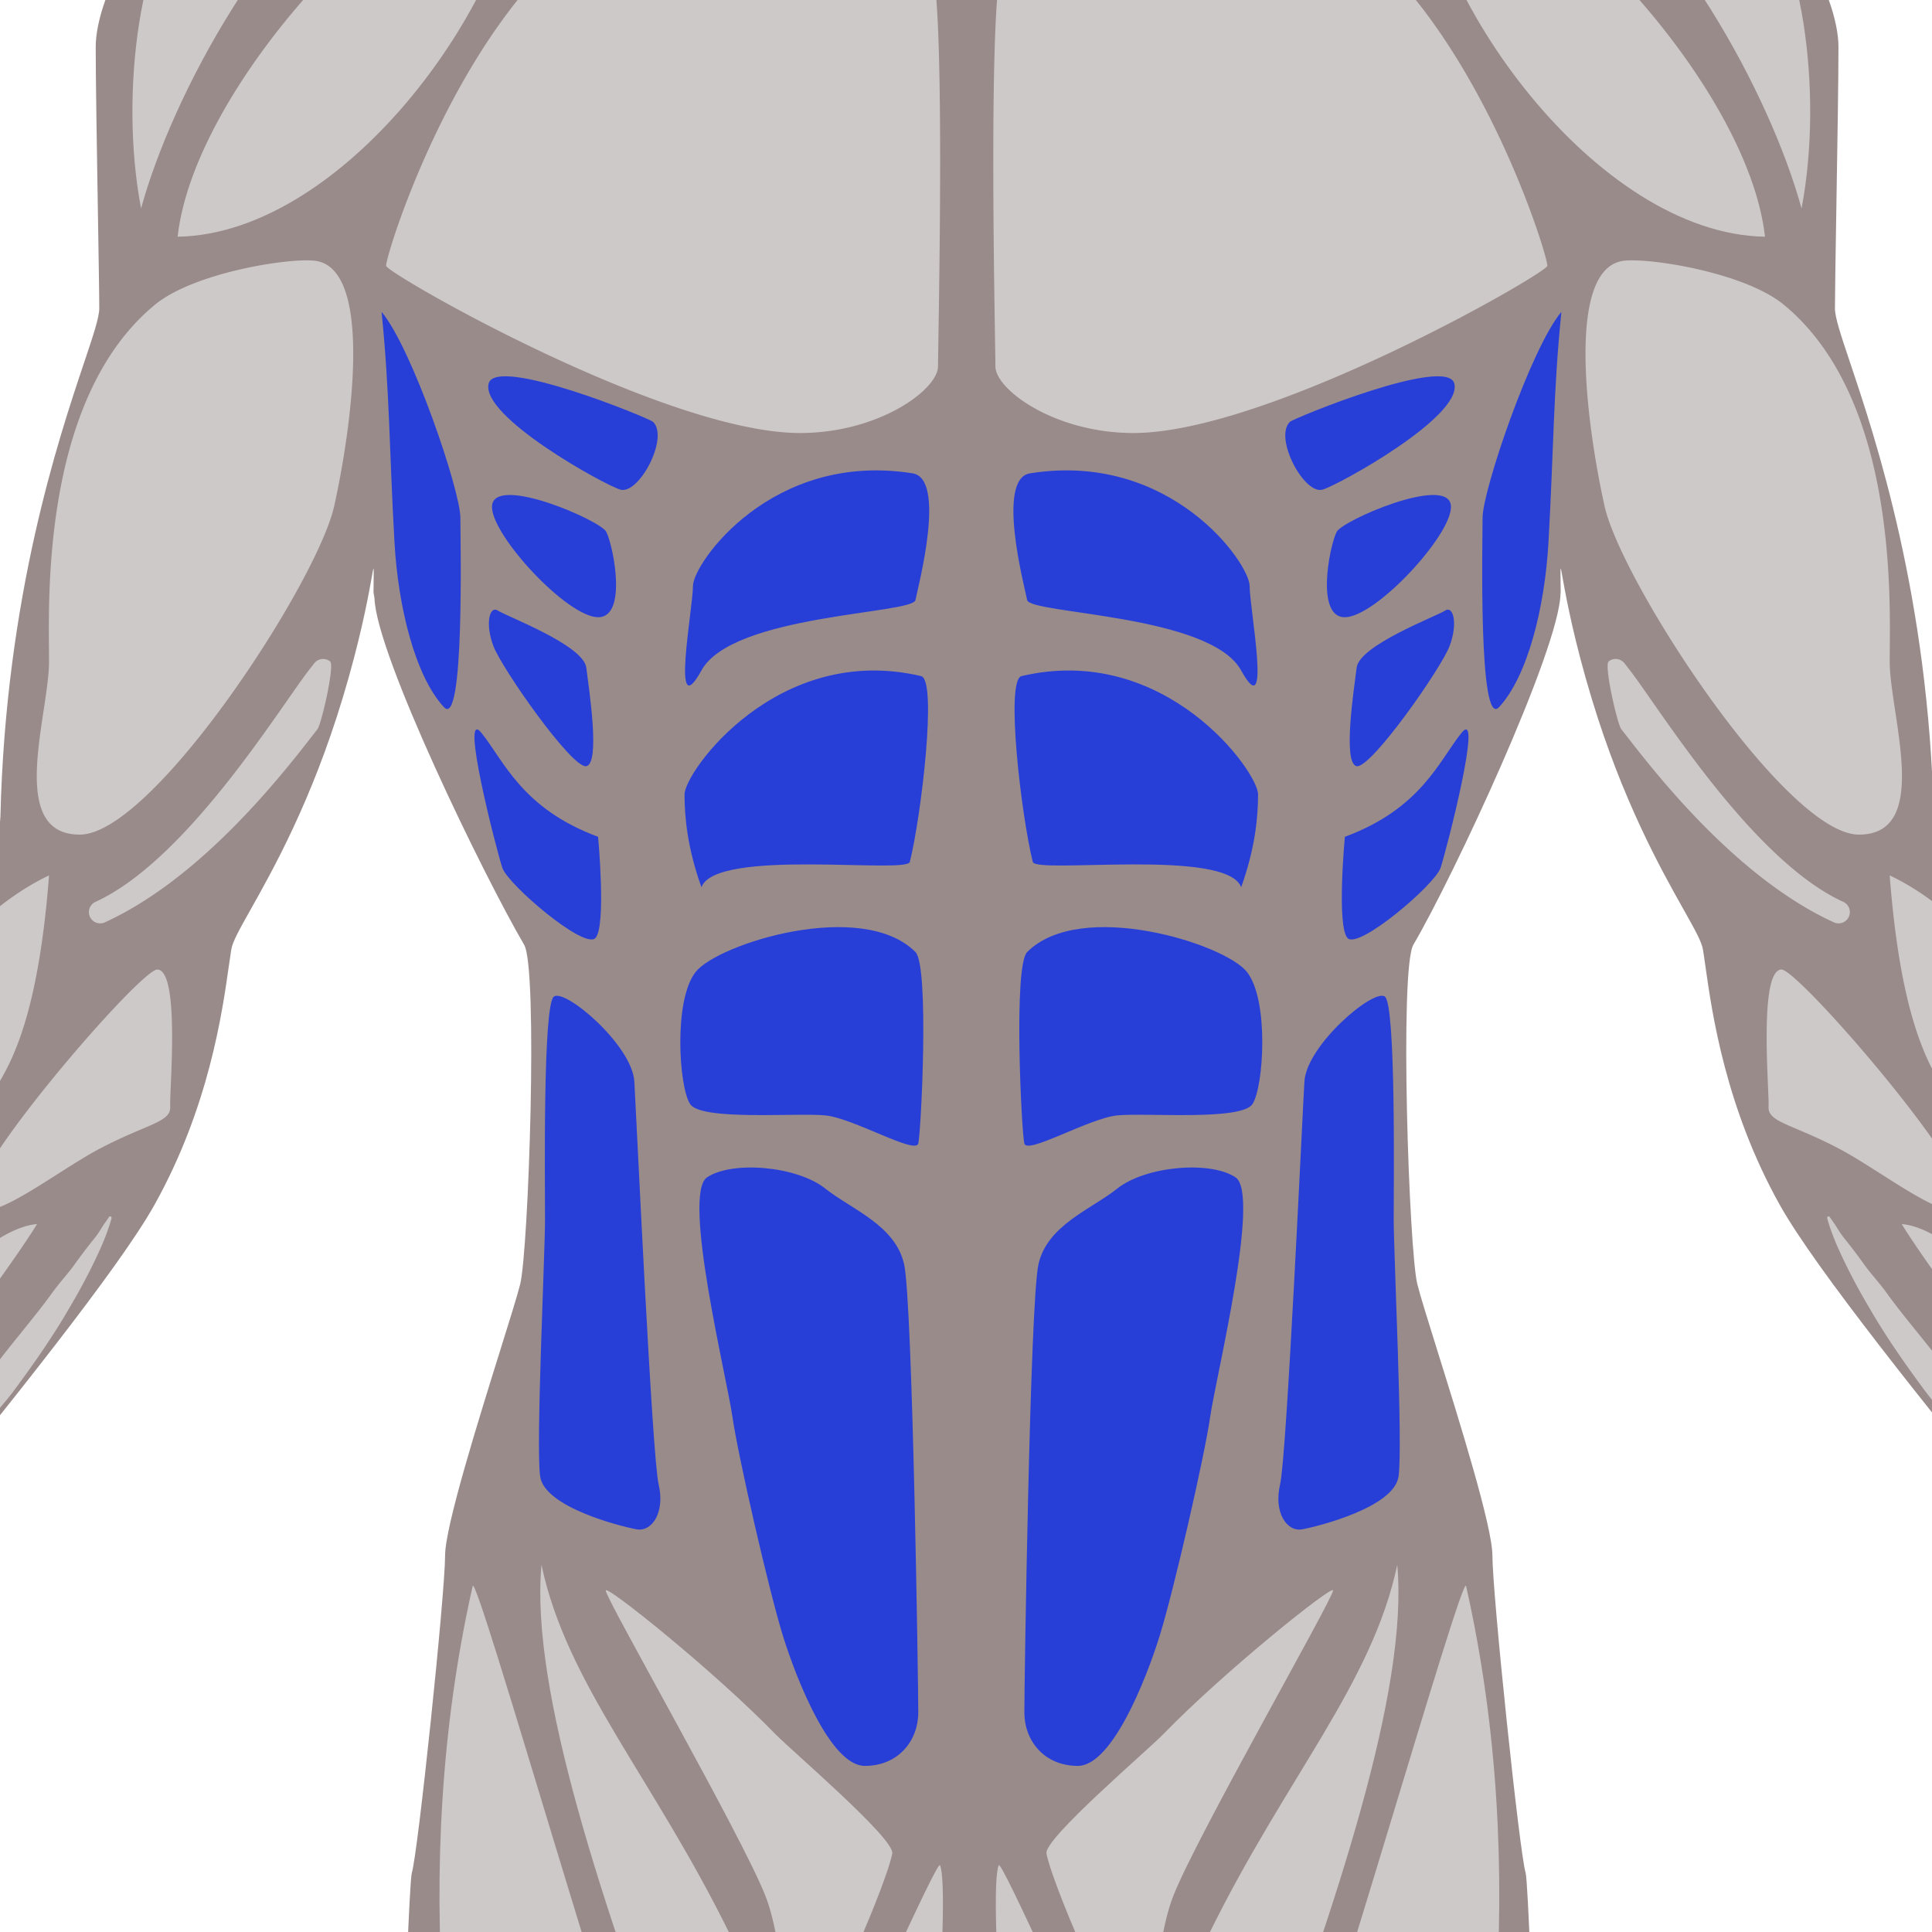 <svg xmlns="http://www.w3.org/2000/svg" width="500" height="500" fill="none" viewBox="0 0 500 500"><g clip-path="url(#a)"><path fill="#9a8b8b" d="M703.488 495.864c-1.16-4.888-13.513-12.257-24.403-18.76-9.698-5.79-19.73-11.777-25-17.423-12.167-13.021-30.248-14.481-30.429-14.494l-.696-.048-.492-.506c-34.646-36.121-46.663-75.394-57.272-110.041-2.672-8.73-5.192-16.975-7.995-24.907-14.14-40.175-32.25-62.5-44.228-77.278-7.448-9.176-12.371-15.25-12.509-21.035-1.361-57.006-15.063-97.857-21.65-117.493-2.447-7.307-3.931-11.72-3.931-14.097 0-3.526.167-13.773.359-25.488.265-15.834.552-33.771.552-42.117 0-13.894-14.322-39.971-34.883-55.17-14.954-11.046-40.451-15.58-59.072-18.89-7.199-1.286-13.43-2.387-17.979-3.656-15.718-4.361-56.746-37.142-57.953-44.395-.446-2.651-.683-12.151-.809-22.91-8.818 5.954-23.4 12.656-27.344 13.439-4.773.958-19.903 5.352-26.563 6.14l-.003.169c-.234 0-.615-.069-.901-.082-.279.013-.667.082-.897.082v-.169c-6.664-.788-21.793-5.181-26.568-6.14-3.438-.685-14.991-5.882-23.731-11.161-.132 9.801-.365 18.177-.771 20.631-1.132 6.759-45.362 39.886-61.608 44.395-4.559 1.269-10.781 2.37-17.987 3.657-18.612 3.31-44.113 7.843-59.07 18.889-20.557 15.2-34.885 41.276-34.885 55.17 0 8.346.293 26.282.556 42.117.189 11.714.363 21.96.363 25.488 0 2.377-1.485 6.79-3.935 14.097C15.169 113.514 1.461 154.365.105 211.37c-.134 5.785-5.057 11.859-12.509 21.035-11.982 14.777-30.086 37.104-44.232 77.277-2.794 7.934-5.317 16.178-7.99 24.908-10.607 34.647-22.631 73.92-57.273 110.041l-.486.506-.7.048c-.182.013-18.303 1.508-30.433 14.494-5.267 5.646-15.299 11.633-25.001 17.423-10.889 6.503-23.242 13.873-24.404 18.76-.16.675-.073 1.229.282 1.789 3.665 5.761 6.179 8.192 14.728 7.389 9.046-.868 34.059-14.589 37.406-18.357 0 0-1.058 2.243-4.49 7.666-.603 1.884-7.5 23.293-11.862 34.193l-1.046 2.607c-4.798 11.957-17.55 43.722-17.55 50.613 0 3.314 2.036 5.518 4.041 5.984 2.329.521 9.594-2.964 9.594-2.964-.033.104-3.066 10.651-3.599 15.014-.273 2.247.421 4.324 1.956 5.845 1.792 1.763 4.499 2.574 7.406 2.168 4.625-.608 8.982-11.564 9.928-14.735 0 0-1.828 13.81 1.979 15.319 5.55 2.203 8.606-1.025 9.682-2.56 6.115-8.737 15.098-31.22 16.028-34.472l.401-1.135c3.534-12.189 10.982-22.536 10.982-22.536-1.708 4.563-12.862 41.82-12.702 45.188.288.92.839 1.673 1.594 2.018.832.396 1.972.327 3.198-.199 2.437-1.045 10.989-14.789 13.797-19.306l.906-1.447c2.027-3.25 13.152-28.643 14.907-33.457l.789-2.155c2.601-7.021 10.516-28.398 10.516-34.223 0-7.456 12.117-44.3 13.44-46.952 4.356-8.707 24.058-33.099 46.877-61.349 25.51-31.582 54.434-67.391 63.701-83.976 14.076-25.188 17.555-49.811 19.231-61.651.243-1.74.459-3.232.659-4.446.337-2.041 2.08-5.146 4.974-10.293 5.9-10.507 15.782-28.102 23.854-54.792 8.745-28.938 8.079-42.178 7.979-27.364l.252 1.515c.444 14.641 28.329 71.963 38.733 89.705 3.622 6.18 1.141 79.164-1.027 87.846-.732 2.941-2.725 9.301-5.239 17.347-5.646 18.094-14.193 45.431-14.193 52.855 0 10.014-7.086 77.609-8.621 82.193-1.257 5.535-5.208 141.333-4.784 165.033.952 53.019 10.164 109.257 18.159 130.953 8.6 23.341 10.923 50.592 11.077 56.612.191 7.525 2.298 16.426 3.839 22.925.955 4.023 1.643 6.934 1.643 8.485 0 1.117-.928 6.19-3.027 17.578-4.636 25.112-13.272 71.872-12.203 84.899 4.682 57.097 15.747 88.577 24.638 113.867 2.574 7.33 5.006 14.25 6.968 20.97 8.724 29.93 24.434 111.57 24.434 121.1 0 1.54.018 3.29.027 5.16.126 13.84.039 23.85-2.314 26.5-5.953 5.41-5.452 19.19-3.972 22.38l.149.51c.771 5.41-4.174 14.85-11.5 21.97-3.794 3.7-6.187 9.24-8.711 15.11-4.614 10.72-9.849 22.87-25.245 30.59-1.048.52-1.769 1.67-2.126 3.4-.847 4.06.628 9.92 2.409 12.07 4.523 2.64 78.539 4.46 90.619.65 9.645-3.06 9.87-27.64 7.289-40.54-2.476-12.37-5.518-34.4-5.518-39.94l.166-.76c2.794-6.16 1.974-18.33-1.841-27.14l-.184-.4.036-.46c.144-2 .369-8.83.69-18.29 1.023-30.11 2.932-86.16 5.763-96.56 3.512-12.87 15.209-93.2 11.511-138.83-.462-5.601-6.224-38.931-11.804-71.157-5.205-30.08-10.126-58.501-10.426-62.693-.229-3.213-.15-7.059-.051-11.944.105-5 .234-11.226.047-18.745 0-2.578 1.852-15.483 5.125-38.069 4.585-31.646 10.863-74.971 10.863-86.219 0-11.69 5.455-56.923 9.438-89.938 2.204-18.247 4.109-34.008 4.109-36.128 0-4.323 8.788-45.593 8.788-45.593s8.914 41.479 8.914 45.593c0 2.12 1.908 17.881 4.108 36.128 3.986 33.017 9.443 78.248 9.443 89.938 0 11.248 6.272 54.57 10.858 86.219 3.276 22.586 5.121 35.491 5.121 38.026-.182 7.563-.055 13.788.045 18.788.102 4.887.18 8.731-.045 11.944-.305 4.192-5.216 32.613-10.427 62.693-5.58 32.228-11.344 65.558-11.798 71.157-3.703 45.63 7.999 125.96 11.51 138.83 2.833 10.4 4.735 66.45 5.759 96.56.32 9.46.55 16.29.69 18.29l.036.46-.18.4c-3.814 8.81-4.639 20.98-1.844 27.14l.166.76c0 5.54-3.044 27.57-5.514 39.94-2.583 12.9-2.359 37.48 7.284 40.54 12.083 3.81 86.096 2 90.812-.84 1.589-1.96 3.066-7.82 2.216-11.88-.36-1.73-1.072-2.88-2.121-3.4-15.404-7.72-20.633-19.87-25.247-30.59-2.527-5.87-4.919-11.42-8.714-15.11-7.329-7.12-12.271-16.57-11.497-21.98l.151-.5c1.477-3.2 1.978-16.97-3.835-22.24-2.496-2.79-2.586-12.8-2.457-26.64.015-1.87.029-3.62.029-5.16 0-9.53 15.709-91.18 24.432-121.1 1.962-6.72 4.396-13.64 6.971-20.97 8.888-25.29 19.956-56.77 24.635-113.869 1.066-13.027-7.563-59.787-12.203-84.899-2.097-11.388-3.027-16.461-3.027-17.578 0-1.553.69-4.462 1.643-8.485 1.544-6.499 3.646-15.398 3.839-22.926.159-6.021 2.479-33.271 11.074-56.611 7.999-21.696 17.21-77.936 18.162-130.953.424-23.7-3.526-159.498-4.806-165.112-1.513-4.505-8.6-72.101-8.6-82.114 0-7.425-8.542-34.763-14.197-52.855-2.511-8.046-4.497-14.405-5.231-17.346-2.172-8.684-4.649-81.667-1.027-87.847 10.398-17.741 37.638-76.152 38.082-90.792l.043-.451c-.085-14.803-.764-1.549 7.985 27.388 8.069 26.69 17.953 44.286 23.854 54.792 2.889 5.146 4.639 8.252 4.978 10.293.202 1.214.415 2.706.659 4.447 1.67 11.84 5.157 36.461 19.228 61.65 9.273 16.585 38.186 52.394 63.705 83.977 22.813 28.249 42.517 52.641 46.878 61.348 1.314 2.651 13.433 39.496 13.433 46.952 0 5.823 7.917 27.2 10.518 34.223l.791 2.155c1.754 4.815 12.882 30.208 14.909 33.457l.901 1.447c2.813 4.517 11.359 18.261 13.794 19.306 1.231.526 2.37.596 3.196.199.76-.344 1.309-1.097 1.643-2.228.12-3.157-11.041-40.417-12.748-44.979l5.362 6.668c1.722 5.893 6.022 17.003 6.022 17.003.929 3.252 9.915 25.733 16.029 34.472 1.08 1.533 3.894 4.045 9.682 2.56 3.208-.819 2.599-13.594 2.599-13.594.948 3.181 4.682 12.4 9.307 13.01 2.92.407 5.614-.405 7.407-2.168 1.535-1.521 2.229-3.598 1.953-5.845-.533-4.361-3.565-14.908-3.595-15.014 0 0 7.253 3.485 9.599 2.964 1.998-.468 4.033-2.67 4.033-5.983 0-6.894-12.752-38.657-17.553-50.614l-1.048-2.607c-4.358-10.899-11.255-32.31-11.86-34.192-3.493-2.15-4.484-7.666-4.484-7.666 3.346 3.768 28.358 17.488 37.405 18.356 8.545.819 11.06-1.628 14.726-7.389.353-.556.44-1.111.278-1.786"/><path fill="#cec9c9" d="M259.804-9.471c3.829-2.625 34.303-34.678 77.552-14.821 41.643 19.114 63.618 91.457 63.083 93.113-.728 2.249-72.129 43.242-107.112 43.242-20.42 0-35.715-11.255-35.715-17.257-.001-6-2.184-101.275 2.192-104.277M240.566-9.471c-3.829-2.625-34.303-34.678-77.548-14.821C121.372-5.178 99.4 67.165 99.938 68.82c.727 2.249 72.124 43.242 107.105 43.242 20.425 0 35.713-11.255 35.713-17.257 0-6 2.189-101.275-2.19-104.277M419.633 67.58c5.716-1.147 31.546 2.67 42.013 11.283 29.937 24.649 27.405 78.417 27.405 92.269 0 13.848 10.996 44.863-7.954 44.863-18.943 0-61.464-65.339-65.837-85.019-4.375-19.67-10.202-60.483 4.373-63.395M82.111 67.58c-5.716-1.147-31.548 2.67-42.007 11.283-29.938 24.649-27.412 78.417-27.412 92.269 0 13.848-10.996 44.863 7.949 44.863 18.957 0 61.469-65.339 65.845-85.019 4.369-19.67 10.199-60.483-4.375-63.395M25.521 238.936a2.85 2.85 0 0 0 1.612-.234c25.015-11.421 45.876-38.23 53.731-48.33l1.292-1.656c1-1.263 4.531-16.552 3.272-17.542-1.258-1.005-3.104-.778-4.097.482l-1.318 1.689c-7.607 9.787-31.591 49.227-55.301 60.057a2.913 2.913 0 0 0 .809 5.534M476.229 238.936a2.9 2.9 0 0 1-1.622-.234c-25.007-11.421-45.87-38.23-53.721-48.33l-1.297-1.656c-1-1.263-4.53-16.552-3.267-17.542 1.253-1.005 3.098-.778 4.095.482l1.307 1.689c7.617 9.787 31.603 49.227 55.31 60.057 1.462.668 2.114 2.397 1.441 3.854a2.89 2.89 0 0 1-2.246 1.68M489.052 226.554c3.896 50.53 15.63 54.222 18.245 63.336 5.438 18.997 44.012 68.176 55.154 83.929 12.939 18.305 27.071 53.606 31.36 54.32 4.29.725-25.043-58.268-27.188-63.834-8.979-23.248-28.431-114.318-77.571-137.751M461.037 250.914c4.16-.126 47.672 49.958 47.183 59.402-.501 9.444-20.061-6.588-32.233-13.019-12.182-6.43-18.496-6.818-18.283-10.871.215-4.045-2.634-35.333 3.333-35.512M492.169 316.79c29.088 2.431 92.688 108.787 93.726 116.83-12.999-17.17-56.34-65.559-59.902-70.11-7.171-9.17-27.746-36.708-33.824-46.72M473.538 314.969s.367.531 1.044 1.518c.729.937 1.518 2.583 2.929 4.239a148 148 0 0 1 4.655 6.133c1.636 2.388 4.044 4.918 6.197 7.896 4.322 6.009 9.992 12.431 15.504 19.821 2.638 3.82 5.791 7.333 8.684 11.238 3.015 3.77 5.893 7.833 9.111 11.489 6.608 7.113 12.753 14.896 19.379 21.054 3.26 3.161 6.419 6.211 9.398 9.103 3 2.884 5.706 5.835 8.572 7.975 11.172 9.129 20.239 17.915 20.239 17.915.176.113.227.364.141.56-.104.179-1.325-.104-.5.134 0 0-9.497-8.144-21.311-16.303-3.043-1.915-5.945-4.618-9.176-7.26-3.169-2.712-6.533-5.568-9.999-8.522-7.032-5.814-13.612-13.236-20.71-20.042-3.507-3.454-6.677-7.299-9.991-10.879-3.229-3.67-6.539-7.144-9.384-10.912-5.622-7.561-10.621-14.839-14.435-21.495-3.878-6.469-6.846-12.53-8.636-16.676-1.738-4.132-2.359-6.651-2.359-6.651-.055-.221.063-.445.242-.498.151-.056.315.034.406.163M12.692 226.554c-3.896 50.53-15.627 54.222-18.246 63.336-5.432 18.997-44.011 68.176-55.151 83.929-12.939 18.305-27.069 53.606-31.36 54.32-4.287.725 25.037-58.268 27.189-63.834 8.978-23.248 28.433-114.318 77.568-137.751M40.71 250.914c-4.16-.126-47.675 49.958-47.185 59.402.5 9.444 20.063-6.588 32.238-13.019 12.18-6.43 18.491-6.818 18.285-10.871-.218-4.045 2.631-35.333-3.338-35.512M9.583 316.79c-29.094 2.431-92.695 108.787-93.727 116.83 12.998-17.17 56.336-65.559 59.896-70.11 7.177-9.17 27.751-36.708 33.831-46.72M28.206 314.969l-1.038 1.518c-.737.937-1.517 2.583-2.93 4.239a150 150 0 0 0-4.663 6.133c-1.636 2.388-4.047 4.918-6.194 7.896-4.324 6.009-9.993 12.431-15.502 19.821-2.639 3.82-5.796 7.333-8.686 11.238-3.012 3.77-5.89 7.833-9.113 11.489-6.606 7.113-12.749 14.896-19.375 21.054-3.259 3.161-6.415 6.211-9.4 9.103-3.002 2.884-5.704 5.835-8.573 7.975-11.169 9.129-20.24 17.915-20.24 17.915-.174.113-.229.364-.138.56.099.179 1.324-.104.499.134 0 0 9.497-8.144 21.308-16.303 3.053-1.915 5.951-4.618 9.174-7.26 3.174-2.712 6.535-5.568 10.002-8.522 7.032-5.814 13.617-13.236 20.705-20.042 3.52-3.454 6.681-7.299 9.99-10.879 3.241-3.67 6.551-7.144 9.386-10.912 5.632-7.561 10.632-14.839 14.444-21.495 3.878-6.469 6.846-12.53 8.636-16.676 1.741-4.132 2.36-6.651 2.36-6.651.052-.221-.061-.445-.252-.498-.144-.056-.305.034-.4.163"/><path fill="#283fd7" d="M266.553 122.501c-8.787 1.402-1.455 29.147-.729 32.795.729 3.64 47.372 3.64 55.385 18.219 8.025 14.574 2.193-16.04 2.193-21.865.002-5.833-20.407-34.982-56.849-29.149M264.367 174.972c-4.26 1 0 36.44 2.918 48.1.788 3.159 50.285-3.645 53.927 6.559 3.648-10.203 4.375-18.218 4.375-24.045 0-5.839-24.049-39.357-61.22-30.614M265.826 246.388c-3.612 3.615-1.459 46.645-.727 49.56.727 2.912 16.757-6.555 24.046-7.283 7.292-.732 32.066 1.456 34.986-2.92 2.915-4.371 4.369-26.964-1.458-34.252-5.835-7.285-43.001-18.954-56.847-5.105M289.145 307.604c-6.638 5.308-18.216 9.476-20.409 19.679-2.183 10.203-3.637 108.589-3.637 115.88 0 7.285 5.1 13.849 13.847 13.849 8.74 0 17.492-21.872 21.133-33.527 3.649-11.664 11.666-46.646 13.12-56.844 1.459-10.205 13.116-57.574 6.56-61.947-6.561-4.377-23.321-2.916-30.614 2.91M337.58 279.913c-.524 8.721-4.57 96.925-6.289 104.211-1.706 7.294 1.719 12.387 5.72 11.661 4.001-.729 23.802-5.667 24.936-13.688 1.149-8.01-1.256-57.148-1.256-66.628 0-9.472.58-55.359-2.28-57.549-2.861-2.188-20.26 12.52-20.831 21.993M348.048 216.562s-2.186 23.321.728 26.238c2.92 2.918 22.599-13.848 24.053-18.219 1.459-4.371 11.204-42.159 5.374-34.876-5.827 7.291-10.473 19.574-30.155 26.857M351.099 172.783c-.728 5.835-3.648 24.777 0 25.504 3.641.733 21.875-25.283 24.062-31.109 2.189-5.832.969-10.594-1.219-9.134-2.185 1.456-22.116 8.912-22.843 14.739M345.924 137.637c-1.949 3.917-5.764 23.485 2.988 22.028 8.74-1.461 27.615-22.392 26.558-29.03-1.217-7.617-28.084 4.09-29.546 7.002M333.82 109.177c-4.202 4.13 3.706 18.955 8.485 17.533 4.23-1.254 36.208-18.914 34.075-27.438-1.836-7.332-41.617 8.978-42.56 9.905M404.093 80.696c-7.919 9.44-20.405 46.283-20.405 53.286 0 5.832-1.124 54.857 4.265 49.025 7.497-8.109 11.858-26.083 12.789-42.631 1.381-24.454 1.22-38.672 3.351-59.68M154.785 216.562s2.188 23.321-.727 26.238c-2.914 2.918-22.595-13.848-24.056-18.219-1.457-4.371-11.202-42.159-5.372-34.876 5.832 7.291 10.477 19.574 30.155 26.857M151.734 172.783c.735 5.835 3.652 24.777 0 25.504-3.64.733-21.869-25.283-24.056-31.109-2.19-5.832-.971-10.594 1.217-9.134 2.19 1.456 22.112 8.912 22.839 14.739M156.906 137.637c1.956 3.917 5.768 23.485-2.977 22.028-8.745-1.461-27.616-22.392-26.561-29.03 1.22-7.617 28.084 4.09 29.538 7.002M169.014 109.177c4.21 4.13-3.701 18.955-8.48 17.533-4.231-1.254-36.205-18.914-34.074-27.438 1.831-7.332 41.607 8.978 42.554 9.905M98.749 80.696c7.912 9.44 20.397 46.283 20.397 53.286 0 5.832 1.128 54.857-4.26 49.025-7.499-8.109-11.864-26.083-12.792-42.631-1.381-24.454-1.218-38.672-3.345-59.68M236.191 122.501c8.788 1.402 1.458 29.147.73 32.795-.73 3.64-47.372 3.64-55.39 18.219-8.021 14.574-2.192-16.04-2.192-21.865 0-5.833 20.409-34.982 56.852-29.149M238.377 174.972c4.257 1 0 36.44-2.913 48.1-.797 3.159-50.291-3.645-53.932 6.559-3.646-10.203-4.375-18.218-4.375-24.045-.001-5.839 24.055-39.357 61.22-30.614M236.921 246.388c3.608 3.615 1.455 46.645.728 49.56-.728 2.912-16.765-6.555-24.058-7.283-7.286-.732-32.061 1.456-34.979-2.92-2.914-4.371-4.37-26.964 1.457-34.252 5.832-7.285 43.005-18.954 56.852-5.105M213.591 307.604c6.648 5.308 18.223 9.476 20.413 19.679 2.187 10.203 3.645 108.589 3.645 115.88 0 7.285-5.108 13.849-13.848 13.849-8.747 0-17.495-21.872-21.14-33.527-3.641-11.664-11.657-46.646-13.112-56.844-1.455-10.205-13.12-57.574-6.562-61.947 6.562-4.377 23.319-2.916 30.604 2.91M164.171 279.913c.518 8.721 4.563 96.925 6.28 104.211 1.714 7.294-1.718 12.387-5.713 11.661-4.001-.729-23.8-5.667-24.946-13.688-1.142-8.01 1.258-57.148 1.258-66.628 0-9.472-.573-55.359 2.282-57.549 2.86-2.188 20.262 12.52 20.839 21.993"/><path fill="#cec9c9" d="M258.479 482.715c-2.874 5.94 2.65 90.344 12.425 112.077 9.756 21.733 6.341-16.117 7.692-24.157 1.35-8.027 12.834-21.303 7.607-30.71-5.222-9.408-27.014-58.679-27.724-57.21M301.069 448.794c-4.091 4.218-30.777 26.951-30.245 30.838.812 5.826 16.627 44.242 22.508 47.808 5.871 3.564 4.736-22.465 10.302-36.748 5.947-15.263 41.389-77.022 41.364-79.092-.017-1.583-28.064 20.862-43.929 37.194"/><path fill="#cec9c9" d="M361.608 404.995c5.963 64.789-75.532 223.174-84.05 289.985-4.565-194.062 71.003-228.363 84.05-289.985M332.372 556.902c8.215-17.026 46.115-150.567 47.052-146.426 33.35 147.991-40.934 293.813-45.048 312.824-4.125 18.997-1.709 75.57-2.367 80.682-.667 5.119-9.418 4.489-12.396.162-2.968-4.329-24.061-170.971 12.759-247.242M243.27 482.715c2.871 5.94-2.661 90.344-12.42 112.077-9.771 21.733-6.346-16.117-7.701-24.157-1.35-8.027-12.834-21.303-7.608-30.71 5.232-9.408 27.016-58.679 27.729-57.21M200.673 448.794c4.1 4.218 30.776 26.951 30.244 30.838-.811 5.826-16.624 44.242-22.502 47.808-5.881 3.564-4.735-22.465-10.308-36.748-5.948-15.263-41.393-77.022-41.357-79.092.02-1.583 28.067 20.862 43.923 37.194"/><path fill="#cec9c9" d="M140.135 404.995c-5.96 64.789 75.53 223.174 84.056 289.985 4.562-194.062-71.001-228.363-84.056-289.985M169.378 556.902c-8.215-17.026-46.114-150.567-47.051-146.426-33.352 147.991 40.93 293.813 45.046 312.824 4.127 18.997 1.71 75.57 2.37 80.682.655 5.119 9.413 4.489 12.388.162 2.97-4.329 24.067-170.971-12.753-247.242M399.189-45.895c17.492.729 33.525 0 53.929 18.213C466.092-16.1 472.069 23.33 466.24 53.944c-8.023-29.154-32.799-75.792-67.051-99.84"/><path fill="#cec9c9" d="M367.132-40.04c31.335 4.374 85.27 61.949 89.646 101.3-43.729-.727-88.191-62.67-89.646-101.3M103.557-45.895c-17.494.729-33.524 0-53.93 18.213C36.655-16.1 30.677 23.33 36.508 53.944c8.015-29.154 32.798-75.792 67.049-99.84"/><path fill="#cec9c9" d="M135.607-40.04C104.275-35.665 50.341 21.91 45.97 61.26c43.732-.727 88.184-62.67 89.637-101.3"/></g><defs><clipPath id="a"><path fill="#fff" d="M-203-336h906.567v1703.69H-203z"/></clipPath></defs></svg>